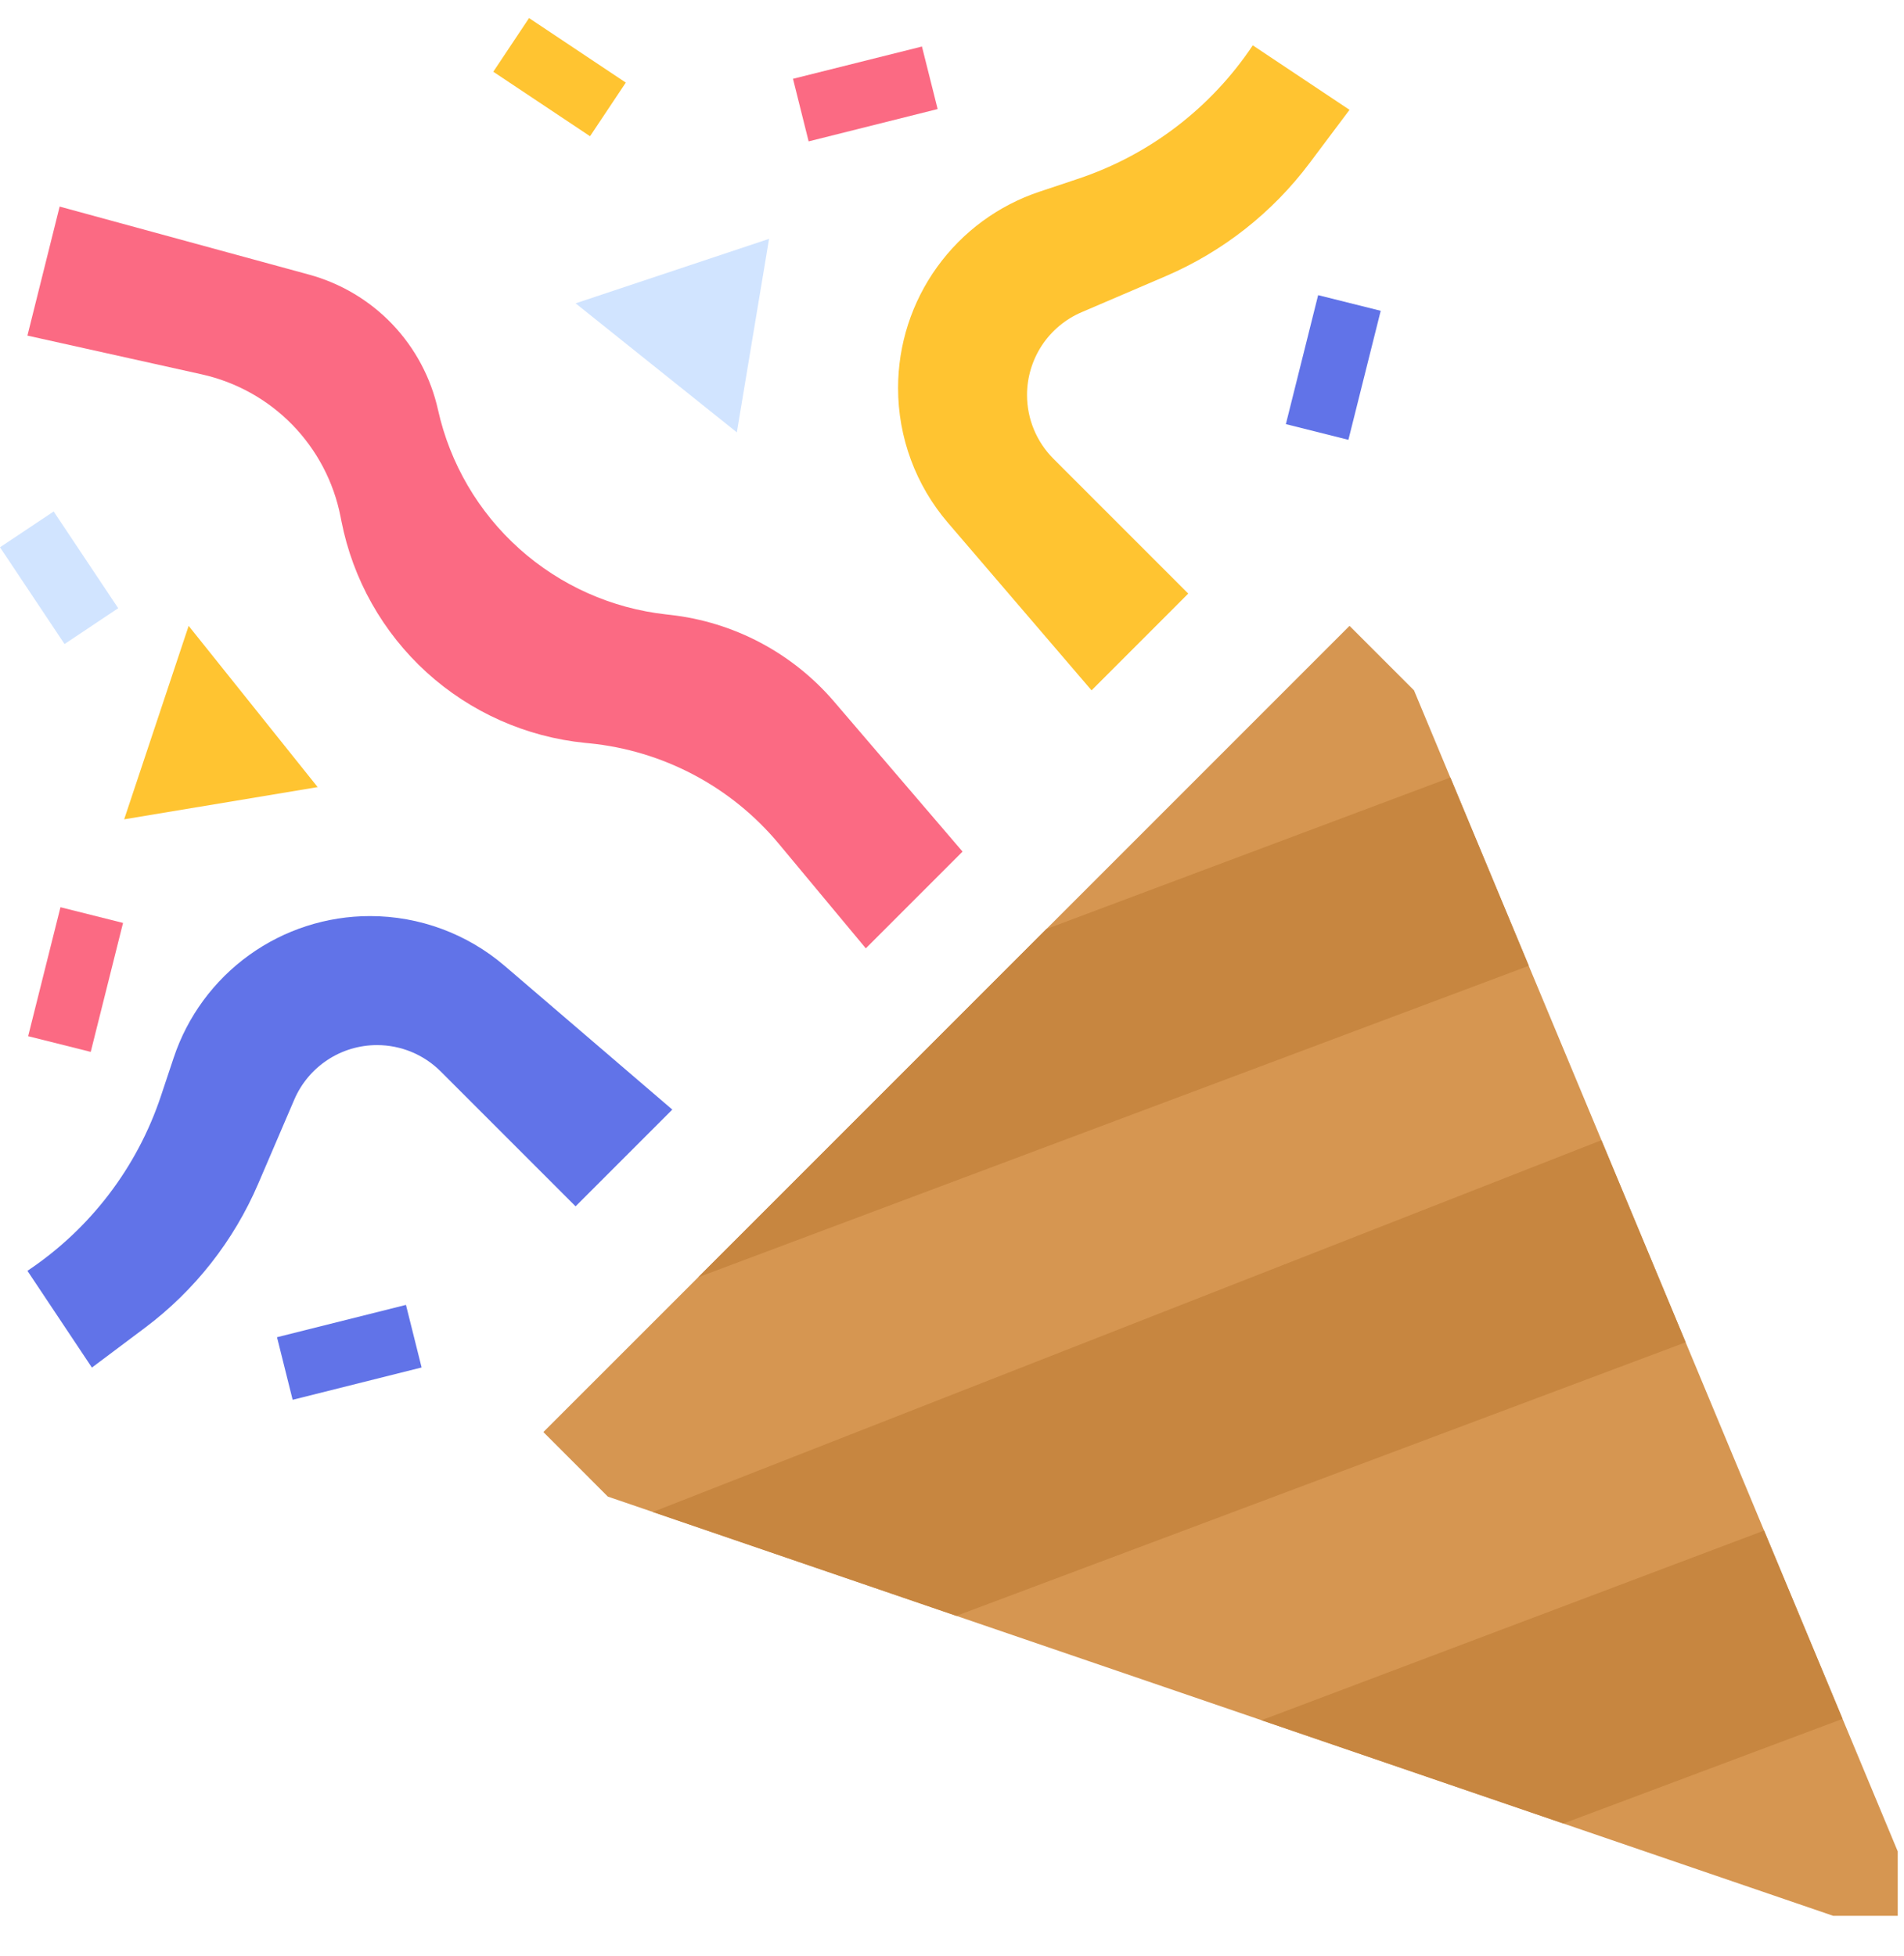 <svg width="37" height="38" viewBox="0 0 37 38" fill="none" xmlns="http://www.w3.org/2000/svg">
<path d="M10.559 27.826L11.812 29.08L12.687 29.379L18.585 31.397L24.514 33.425L30.381 35.432L35.625 37.226H36.878V35.973L35.806 33.399L34.281 29.74L32.757 26.082L31.121 22.155L29.708 18.766L28.184 15.108L27.478 13.414L26.225 12.161L20.335 18.051L13.568 24.818L10.559 27.826Z" fill="#D69651"/>
<path d="M24.514 33.425L30.381 35.432L35.806 33.399L34.281 29.74L24.514 33.425Z" fill="#C78640"/>
<path d="M12.686 29.379L18.585 31.397L32.757 26.082L31.12 22.155L12.686 29.379Z" fill="#C78640"/>
<path d="M13.568 24.818L29.709 18.766L28.185 15.108L20.335 18.051L13.568 24.818Z" fill="#C78640"/>
<path d="M23.091 11.534L20.471 8.914C20.143 8.585 19.958 8.14 19.958 7.675C19.958 7.333 20.059 6.998 20.247 6.711C20.436 6.425 20.704 6.201 21.02 6.066L22.651 5.367C23.761 4.891 24.726 4.133 25.45 3.167L26.225 2.134L24.345 0.881C23.532 2.099 22.337 3.012 20.948 3.475L20.202 3.724C19.401 3.991 18.704 4.503 18.211 5.188C17.717 5.873 17.452 6.695 17.452 7.54C17.452 8.5 17.795 9.428 18.42 10.157L21.212 13.414L23.091 11.534Z" fill="#FFC431"/>
<path d="M14.319 8.401L14.945 4.641L11.185 5.894L14.319 8.401Z" fill="#D1E4FF"/>
<path d="M18.221 2.119L17.916 0.904L15.41 1.531L15.714 2.747L18.221 2.119Z" fill="#FB6A83"/>
<path d="M12.161 1.605L10.281 0.351L9.586 1.394L11.466 2.647L12.161 1.605Z" fill="#FFC431"/>
<path d="M26.831 6.039L25.615 5.735L24.988 8.241L26.203 8.546L26.831 6.039Z" fill="#6173E8"/>
<path d="M11.185 23.44L8.565 20.82C8.237 20.491 7.791 20.307 7.327 20.307C6.984 20.307 6.649 20.407 6.363 20.596C6.077 20.785 5.853 21.053 5.718 21.368L5.018 23C4.543 24.109 3.784 25.075 2.818 25.799L1.786 26.573L0.533 24.693C1.751 23.881 2.664 22.686 3.127 21.297L3.376 20.55C3.643 19.75 4.155 19.053 4.84 18.559C5.524 18.066 6.347 17.8 7.191 17.8C8.151 17.8 9.08 18.144 9.809 18.769L13.065 21.56L11.185 23.44Z" fill="#6173E8"/>
<path d="M6.173 15.294L2.413 15.92L3.666 12.161L6.173 15.294Z" fill="#FFC431"/>
<path d="M2.391 17.933L1.175 17.628L0.547 20.134L1.763 20.439L2.391 17.933Z" fill="#FB6A83"/>
<path d="M2.297 11.818L1.043 9.938L0 10.634L1.254 12.514L2.297 11.818Z" fill="#D1E4FF"/>
<path d="M8.193 26.571L7.889 25.355L5.383 25.983L5.687 27.199L8.193 26.571Z" fill="#6173E8"/>
<path d="M18.705 16.547L16.209 13.633C15.399 12.687 14.259 12.084 13.021 11.947L12.95 11.939C11.888 11.822 10.889 11.377 10.093 10.664C9.297 9.951 8.744 9.007 8.512 7.964V7.964C8.373 7.339 8.067 6.765 7.625 6.301C7.183 5.838 6.624 5.505 6.006 5.336L1.159 4.014L0.533 6.521L3.921 7.274C4.59 7.423 5.202 7.763 5.681 8.254C6.159 8.745 6.485 9.364 6.617 10.037L6.635 10.127C6.857 11.258 7.438 12.288 8.29 13.064C9.143 13.839 10.223 14.32 11.37 14.435L11.444 14.442C12.883 14.583 14.209 15.284 15.134 16.395C15.955 17.383 16.825 18.427 16.825 18.427L18.705 16.547Z" fill="#FB6A83"/>
</svg>
